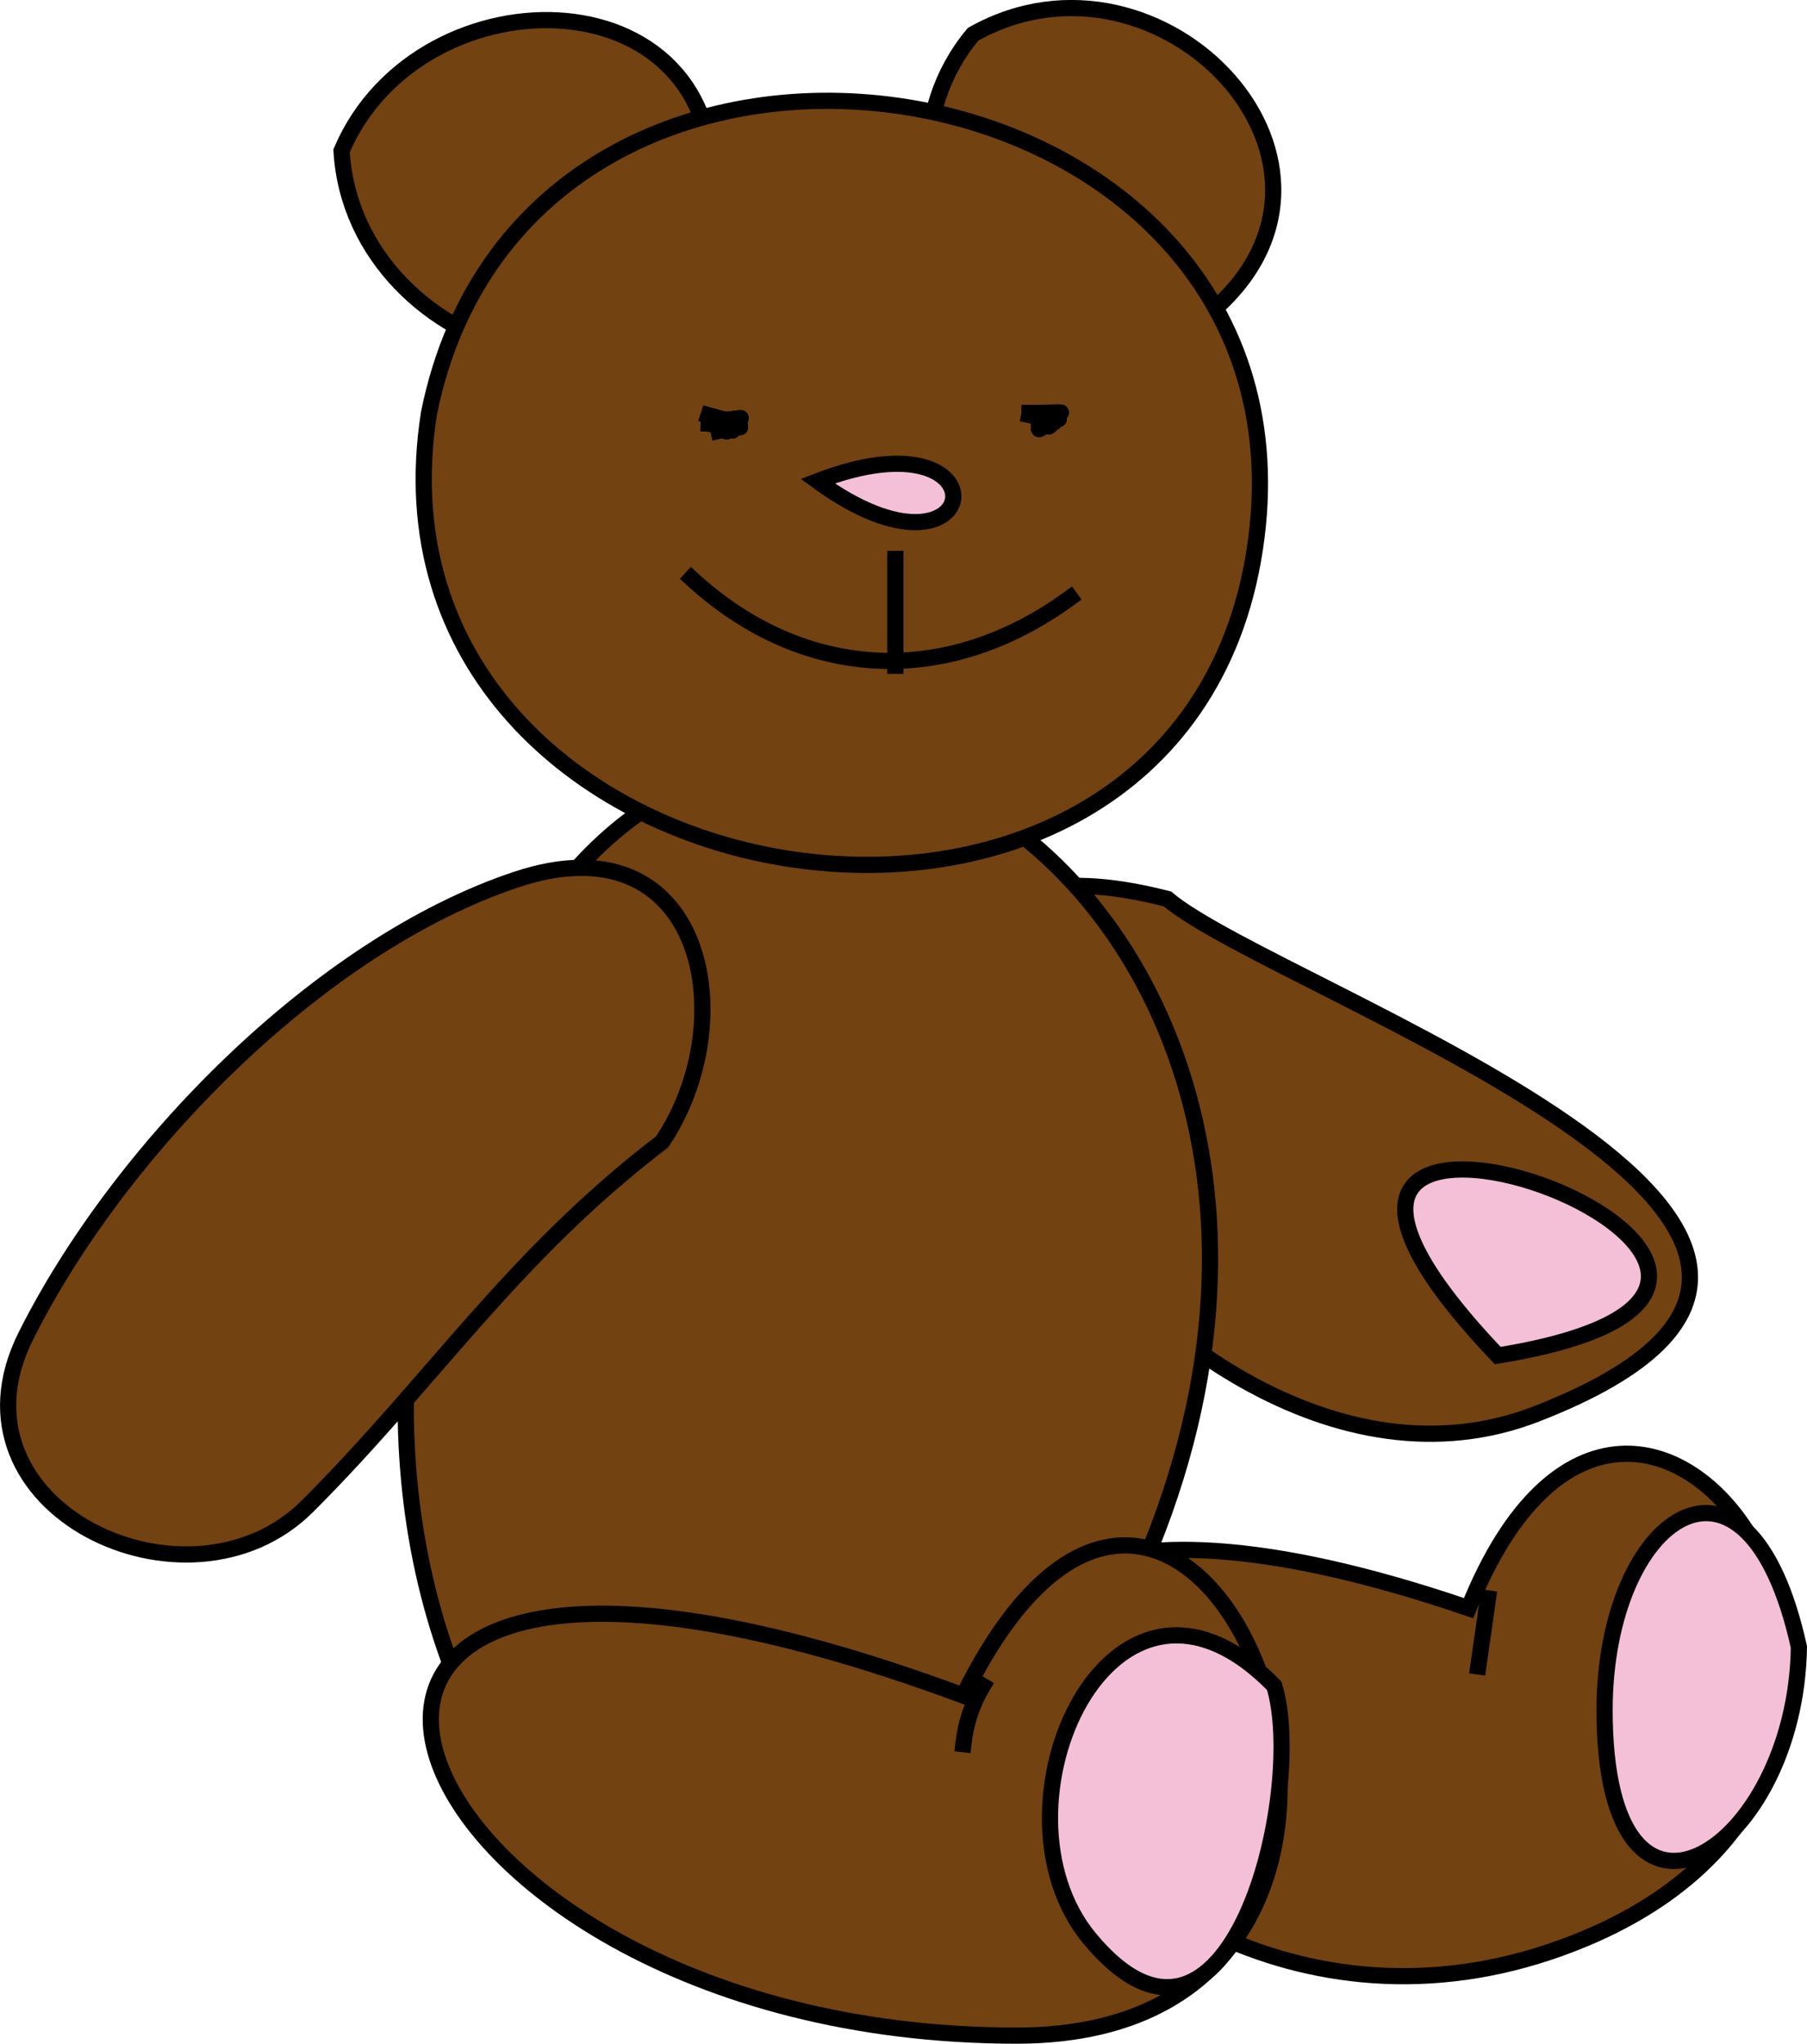 <svg xmlns="http://www.w3.org/2000/svg" xmlns:xlink="http://www.w3.org/1999/xlink" version="1.1" id="Layer_1" x="0px" y="0px" enable-background="new 0 0 822.05 841.89" xml:space="preserve" viewBox="339.76 343.37 139.49 157.77">
<path fill-rule="evenodd" clip-rule="evenodd" fill="#724211" stroke="#000000" stroke-width="1.25" stroke-linecap="square" stroke-miterlimit="10" d="  M429.875,412.765c8.485,7.177,64.235,25.834,28.5,39.75C427.887,464.387,393.084,403.281,429.875,412.765z"/>
<path fill-rule="evenodd" clip-rule="evenodd" fill="#F4C0D7" stroke="#000000" stroke-width="1.25" stroke-linecap="square" stroke-miterlimit="10" d="  M455.375,448.015C492.185,442.035,427.661,418.924,455.375,448.015L455.375,448.015z"/>
<path fill-rule="evenodd" clip-rule="evenodd" fill="#724211" stroke="#000000" stroke-width="1.25" stroke-linecap="square" stroke-miterlimit="10" d="  M453.125,467.515c13.204-32.96,42.645,11.39,9,25.5C421.53,510.04,389.918,445.919,453.125,467.515z"/>
<path fill-rule="evenodd" clip-rule="evenodd" fill="#724211" stroke="#000000" stroke-width="1.25" stroke-linecap="square" stroke-miterlimit="10" d="  M372.125,440.515c-7.707,42.048,28.9,77.966,54,27.75C455.746,409.002,383.036,368.088,372.125,440.515z"/>
<path fill-rule="evenodd" clip-rule="evenodd" fill="#724211" stroke="#000000" stroke-width="1.25" stroke-linecap="square" stroke-miterlimit="10" d="  M414.127,474.265c18.227-36.957,42.259,26.25,4.124,26.25C367.432,500.515,350.752,450.728,414.127,474.265z"/>
<path fill-rule="evenodd" clip-rule="evenodd" fill="#F4C0D7" stroke="#000000" stroke-width="1.25" stroke-linecap="square" stroke-miterlimit="10" d="  M438.125,473.515c-12.535-12.883-22.606,9.425-14.25,19.5C434.664,506.024,440.623,481.775,438.125,473.515z"/>
<path fill-rule="evenodd" clip-rule="evenodd" fill="#724211" stroke="#000000" stroke-width="1.25" stroke-linecap="square" stroke-miterlimit="10" d="  M390.875,431.515c-11.613,8.875-17.621,18.371-27.375,28.125c-9.181,9.181-28.375,0.124-21.75-13.125  c7.161-14.321,22.596-30.157,37.875-35.25C394.092,406.443,397.187,422.101,390.875,431.515z"/>
<path fill-rule="evenodd" clip-rule="evenodd" fill="#724211" stroke="#000000" stroke-width="1.25" stroke-linecap="square" stroke-miterlimit="10" d="  M414.877,346.015c-10.017,11.971,3.337,33.642,17.998,21.75C446.928,356.366,429.435,337.832,414.877,346.015z"/>
<path fill-rule="evenodd" clip-rule="evenodd" fill="#724211" stroke="#000000" stroke-width="1.25" stroke-linecap="square" stroke-miterlimit="10" d="  M366.125,355.015c0.958,16.325,26.398,23.317,28.5,4.5C396.685,341.07,372.197,340.726,366.125,355.015z"/>
<path fill-rule="evenodd" clip-rule="evenodd" fill="#724211" stroke="#000000" stroke-width="1.25" stroke-linecap="square" stroke-miterlimit="10" d="  M372.875,375.265c-6.085,38.724,57.825,49.349,63.75,10.5C442.53,347.046,380.608,337.035,372.875,375.265z"/>
<path fill-rule="evenodd" clip-rule="evenodd" fill="#F4C0D7" stroke="#000000" stroke-width="1.25" stroke-linecap="square" stroke-miterlimit="10" d="  M402.875,380.515C415.822,389.932,417.828,374.76,402.875,380.515L402.875,380.515z"/>
<path fill-rule="evenodd" clip-rule="evenodd" fill="#724211" d="M422.375,389.515c-9.574,7.005-20.639,6.419-29.25-1.5  C402.875,388.515,412.625,389.015,422.375,389.515z"/>
<path fill="none" stroke="#000000" stroke-width="1.25" stroke-linecap="square" stroke-miterlimit="10" d="M422.375,389.515  c-9.574,7.005-20.639,6.419-29.25-1.5"/>
<path fill-rule="evenodd" clip-rule="evenodd" fill="#724211" d="M408.877,386.515v8.25V386.515z"/>
<line fill="none" stroke="#000000" stroke-width="1.25" stroke-linecap="square" stroke-miterlimit="10" x1="408.877" y1="386.515" x2="408.877" y2="394.765"/>
<path fill-rule="evenodd" clip-rule="evenodd" fill="#724211" stroke="#000000" stroke-width="1.25" stroke-linecap="square" stroke-miterlimit="10" d="  M418.625,375.265C422.296,375.853,422.572,375.896,418.625,375.265L418.625,375.265z"/>
<path fill-rule="evenodd" clip-rule="evenodd" fill="#724211" stroke="#000000" stroke-width="1.25" stroke-linecap="square" stroke-miterlimit="10" d="  M419.375,376.015C421.022,376.015,421.022,376.015,419.375,376.015L419.375,376.015z"/>
<path fill-rule="evenodd" clip-rule="evenodd" fill="#724211" stroke="#000000" stroke-width="1.25" stroke-linecap="square" stroke-miterlimit="10" d="  M419.375,376.015C421.022,376.015,421.022,376.015,419.375,376.015L419.375,376.015z"/>
<path fill-rule="evenodd" clip-rule="evenodd" fill="#724211" stroke="#000000" stroke-width="1.25" stroke-linecap="square" stroke-miterlimit="10" d="  M418.625,375.265C422.296,375.853,422.572,375.896,418.625,375.265L418.625,375.265z"/>
<path fill-rule="evenodd" clip-rule="evenodd" fill="#724211" stroke="#000000" stroke-width="1.25" stroke-linecap="square" stroke-miterlimit="10" d="  M418.625,375.265C423.03,375.197,422.272,375.209,418.625,375.265L418.625,375.265z"/>
<path fill-rule="evenodd" clip-rule="evenodd" fill="#724211" stroke="#000000" stroke-width="1.25" stroke-linecap="square" stroke-miterlimit="10" d="  M420.875,376.015C420.233,376.361,419.231,376.902,420.875,376.015L420.875,376.015z"/>
<path fill-rule="evenodd" clip-rule="evenodd" fill="#724211" stroke="#000000" stroke-width="1.25" stroke-linecap="square" stroke-miterlimit="10" d="  M418.625,375.265C421.826,375.979,422.318,376.088,418.625,375.265L418.625,375.265z"/>
<path fill-rule="evenodd" clip-rule="evenodd" fill="#724211" stroke="#000000" stroke-width="1.25" stroke-linecap="square" stroke-miterlimit="10" d="  M419.375,375.265C421.945,376.412,421.232,376.094,419.375,375.265L419.375,375.265z"/>
<path fill-rule="evenodd" clip-rule="evenodd" fill="#724211" stroke="#000000" stroke-width="1.25" stroke-linecap="square" stroke-miterlimit="10" d="  M419.375,375.265C422.361,376.268,421.141,375.858,419.375,375.265L419.375,375.265z"/>
<path fill-rule="evenodd" clip-rule="evenodd" fill="#724211" stroke="#000000" stroke-width="1.25" stroke-linecap="square" stroke-miterlimit="10" d="  M419.375,375.265C422.046,376.719,420.32,375.78,419.375,375.265L419.375,375.265z"/>
<path fill-rule="evenodd" clip-rule="evenodd" fill="#724211" stroke="#000000" stroke-width="1.25" stroke-linecap="square" stroke-miterlimit="10" d="  M419.375,376.015C420.611,375.793,421.779,375.583,419.375,376.015L419.375,376.015z"/>
<path fill-rule="evenodd" clip-rule="evenodd" fill="#724211" stroke="#000000" stroke-width="1.25" stroke-linecap="square" stroke-miterlimit="10" d="  M419.375,376.015C421.022,376.015,421.022,376.015,419.375,376.015L419.375,376.015z"/>
<path fill-rule="evenodd" clip-rule="evenodd" fill="#724211" stroke="#000000" stroke-width="1.25" stroke-linecap="square" stroke-miterlimit="10" d="  M419.375,376.015C421.022,376.015,421.022,376.015,419.375,376.015L419.375,376.015z"/>
<path fill-rule="evenodd" clip-rule="evenodd" fill="#724211" stroke="#000000" stroke-width="1.25" stroke-linecap="square" stroke-miterlimit="10" d="  M419.375,376.015C421.022,376.015,421.022,376.015,419.375,376.015L419.375,376.015z"/>
<path fill-rule="evenodd" clip-rule="evenodd" fill="#724211" stroke="#000000" stroke-width="1.25" stroke-linecap="square" stroke-miterlimit="10" d="  M418.625,375.265C422.296,375.853,422.572,375.896,418.625,375.265L418.625,375.265z"/>
<path fill-rule="evenodd" clip-rule="evenodd" fill="#724211" stroke="#000000" stroke-width="1.25" stroke-linecap="square" stroke-miterlimit="10" d="  M418.625,375.265C423.03,375.197,422.272,375.209,418.625,375.265L418.625,375.265z"/>
<path fill-rule="evenodd" clip-rule="evenodd" fill="#724211" stroke="#000000" stroke-width="1.25" stroke-linecap="square" stroke-miterlimit="10" d="  M420.875,376.015C420.233,376.361,419.231,376.902,420.875,376.015L420.875,376.015z"/>
<path fill-rule="evenodd" clip-rule="evenodd" fill="#724211" stroke="#000000" stroke-width="1.25" stroke-linecap="square" stroke-miterlimit="10" d="  M418.625,375.265C421.826,375.979,422.318,376.088,418.625,375.265L418.625,375.265z"/>
<path fill-rule="evenodd" clip-rule="evenodd" fill="#724211" stroke="#000000" stroke-width="1.25" stroke-linecap="square" stroke-miterlimit="10" d="  M419.375,375.265C421.945,376.412,421.232,376.094,419.375,375.265L419.375,375.265z"/>
<path fill-rule="evenodd" clip-rule="evenodd" fill="#724211" stroke="#000000" stroke-width="1.25" stroke-linecap="square" stroke-miterlimit="10" d="  M419.375,375.265C422.361,376.268,421.141,375.858,419.375,375.265L419.375,375.265z"/>
<path fill-rule="evenodd" clip-rule="evenodd" fill="#724211" stroke="#000000" stroke-width="1.25" stroke-linecap="square" stroke-miterlimit="10" d="  M419.375,375.265C422.046,376.719,420.32,375.78,419.375,375.265L419.375,375.265z"/>
<path fill-rule="evenodd" clip-rule="evenodd" fill="#724211" stroke="#000000" stroke-width="1.25" stroke-linecap="square" stroke-miterlimit="10" d="  M419.375,376.015C420.611,375.793,421.779,375.583,419.375,376.015L419.375,376.015z"/>
<path fill-rule="evenodd" clip-rule="evenodd" fill="#724211" stroke="#000000" stroke-width="1.25" stroke-linecap="square" stroke-miterlimit="10" d="  M419.375,376.015C421.022,376.015,421.022,376.015,419.375,376.015L419.375,376.015z"/>
<path fill-rule="evenodd" clip-rule="evenodd" fill="#724211" stroke="#000000" stroke-width="1.25" stroke-linecap="square" stroke-miterlimit="10" d="  M419.375,376.015C421.022,376.015,421.022,376.015,419.375,376.015L419.375,376.015z"/>
<path fill-rule="evenodd" clip-rule="evenodd" fill="#724211" stroke="#000000" stroke-width="1.25" stroke-linecap="square" stroke-miterlimit="10" d="  M419.375,376.015C420.017,375.669,421.019,375.128,419.375,376.015L419.375,376.015z"/>
<path fill-rule="evenodd" clip-rule="evenodd" fill="#724211" stroke="#000000" stroke-width="1.25" stroke-linecap="square" stroke-miterlimit="10" d="  M418.625,375.265C421.279,375.723,423.138,376.043,418.625,375.265L418.625,375.265z"/>
<path fill-rule="evenodd" clip-rule="evenodd" fill="#724211" stroke="#000000" stroke-width="1.25" stroke-linecap="square" stroke-miterlimit="10" d="  M419.375,375.265C422.54,375.736,421.663,375.606,419.375,375.265L419.375,375.265z"/>
<path fill-rule="evenodd" clip-rule="evenodd" fill="#724211" stroke="#000000" stroke-width="1.25" stroke-linecap="square" stroke-miterlimit="10" d="  M420.875,376.015C419.875,376.015,419.875,376.015,420.875,376.015L420.875,376.015z"/>
<path fill-rule="evenodd" clip-rule="evenodd" fill="#724211" stroke="#000000" stroke-width="1.25" stroke-linecap="square" stroke-miterlimit="10" d="  M419.375,375.265C422.68,376.581,420.576,375.743,419.375,375.265L419.375,375.265z"/>
<path fill-rule="evenodd" clip-rule="evenodd" fill="#724211" stroke="#000000" stroke-width="1.25" stroke-linecap="square" stroke-miterlimit="10" d="  M419.375,375.265C422.349,377.034,420.158,375.731,419.375,375.265L419.375,375.265z"/>
<path fill-rule="evenodd" clip-rule="evenodd" fill="#724211" stroke="#000000" stroke-width="1.25" stroke-linecap="square" stroke-miterlimit="10" d="  M419.375,375.265C422.71,376.783,420.113,375.602,419.375,375.265L419.375,375.265z"/>
<path fill-rule="evenodd" clip-rule="evenodd" fill="#724211" stroke="#000000" stroke-width="1.25" stroke-linecap="square" stroke-miterlimit="10" d="  M419.375,375.265C420.852,376.236,421.247,376.496,419.375,375.265L419.375,375.265z"/>
<path fill-rule="evenodd" clip-rule="evenodd" fill="#724211" stroke="#000000" stroke-width="1.25" stroke-linecap="square" stroke-miterlimit="10" d="  M419.375,376.015C421.022,376.015,421.022,376.015,419.375,376.015L419.375,376.015z"/>
<path fill-rule="evenodd" clip-rule="evenodd" fill="#724211" stroke="#000000" stroke-width="1.25" stroke-linecap="square" stroke-miterlimit="10" d="  M419.375,376.015C421.022,376.015,421.022,376.015,419.375,376.015L419.375,376.015z"/>
<path fill-rule="evenodd" clip-rule="evenodd" fill="#724211" stroke="#000000" stroke-width="1.25" stroke-linecap="square" stroke-miterlimit="10" d="  M419.375,376.015C421.232,375.566,420.818,375.667,419.375,376.015L419.375,376.015z"/>
<path fill-rule="evenodd" clip-rule="evenodd" fill="#724211" stroke="#000000" stroke-width="1.25" stroke-linecap="square" stroke-miterlimit="10" d="  M419.375,376.015C420.375,376.015,420.375,376.015,419.375,376.015L419.375,376.015z"/>
<path fill-rule="evenodd" clip-rule="evenodd" fill="#724211" stroke="#000000" stroke-width="1.25" stroke-linecap="square" stroke-miterlimit="10" d="  M418.625,375.265C422.501,375.992,421.757,375.853,418.625,375.265L418.625,375.265z"/>
<path fill-rule="evenodd" clip-rule="evenodd" fill="#724211" stroke="#000000" stroke-width="1.25" stroke-linecap="square" stroke-miterlimit="10" d="  M419.375,375.265C422.633,376.42,420.324,375.602,419.375,375.265L419.375,375.265z"/>
<path fill-rule="evenodd" clip-rule="evenodd" fill="#724211" stroke="#000000" stroke-width="1.25" stroke-linecap="square" stroke-miterlimit="10" d="  M420.125,376.015L420.125,376.015z"/>
<path fill-rule="evenodd" clip-rule="evenodd" fill="#724211" stroke="#000000" stroke-width="1.25" stroke-linecap="square" stroke-miterlimit="10" d="  M419.375,375.265C422.568,376.923,419.604,375.384,419.375,375.265L419.375,375.265z"/>
<path fill-rule="evenodd" clip-rule="evenodd" fill="#724211" stroke="#000000" stroke-width="1.25" stroke-linecap="square" stroke-miterlimit="10" d="  M419.375,375.265C421.947,376.871,420.408,375.91,419.375,375.265L419.375,375.265z"/>
<path fill-rule="evenodd" clip-rule="evenodd" fill="#724211" stroke="#000000" stroke-width="1.25" stroke-linecap="square" stroke-miterlimit="10" d="  M419.375,375.265C421.285,376.711,421.121,376.587,419.375,375.265L419.375,375.265z"/>
<path fill-rule="evenodd" clip-rule="evenodd" fill="#724211" stroke="#000000" stroke-width="1.25" stroke-linecap="square" stroke-miterlimit="10" d="  M419.375,376.015C421.232,375.566,420.818,375.667,419.375,376.015L419.375,376.015z"/>
<path fill-rule="evenodd" clip-rule="evenodd" fill="#724211" stroke="#000000" stroke-width="1.25" stroke-linecap="square" stroke-miterlimit="10" d="  M419.375,376.015C421.232,375.566,420.818,375.667,419.375,376.015L419.375,376.015z"/>
<path fill-rule="evenodd" clip-rule="evenodd" fill="#724211" stroke="#000000" stroke-width="1.25" stroke-linecap="square" stroke-miterlimit="10" d="  M419.375,376.015C421.232,375.566,420.818,375.667,419.375,376.015L419.375,376.015z"/>
<path fill-rule="evenodd" clip-rule="evenodd" fill="#724211" stroke="#000000" stroke-width="1.25" stroke-linecap="square" stroke-miterlimit="10" d="  M419.375,376.015C420.375,376.015,420.375,376.015,419.375,376.015L419.375,376.015z"/>
<path fill-rule="evenodd" clip-rule="evenodd" fill="#724211" stroke="#000000" stroke-width="1.25" stroke-linecap="square" stroke-miterlimit="10" d="  M419.375,376.015C420.375,376.015,420.375,376.015,419.375,376.015L419.375,376.015z"/>
<path fill-rule="evenodd" clip-rule="evenodd" fill="#724211" stroke="#000000" stroke-width="1.25" stroke-linecap="square" stroke-miterlimit="10" d="  M419.375,375.265C420.702,376.215,421.154,376.539,419.375,375.265L419.375,375.265z"/>
<path fill-rule="evenodd" clip-rule="evenodd" fill="#724211" stroke="#000000" stroke-width="1.25" stroke-linecap="square" stroke-miterlimit="10" d="  M419.375,375.265C421.231,376.239,420.804,376.015,419.375,375.265L419.375,375.265z"/>
<path fill-rule="evenodd" clip-rule="evenodd" fill="#724211" stroke="#000000" stroke-width="1.25" stroke-linecap="square" stroke-miterlimit="10" d="  M420.125,376.015L420.125,376.015z"/>
<path fill-rule="evenodd" clip-rule="evenodd" fill="#724211" stroke="#000000" stroke-width="1.25" stroke-linecap="square" stroke-miterlimit="10" d="  M419.375,376.015C421.232,375.566,420.818,375.667,419.375,376.015L419.375,376.015z"/>
<path fill-rule="evenodd" clip-rule="evenodd" fill="#724211" stroke="#000000" stroke-width="1.25" stroke-linecap="square" stroke-miterlimit="10" d="  M419.375,376.015C421.232,375.566,420.818,375.667,419.375,376.015L419.375,376.015z"/>
<path fill-rule="evenodd" clip-rule="evenodd" fill="#724211" stroke="#000000" stroke-width="1.25" stroke-linecap="square" stroke-miterlimit="10" d="  M419.375,376.015C420.017,375.669,421.019,375.128,419.375,376.015L419.375,376.015z"/>
<path fill-rule="evenodd" clip-rule="evenodd" fill="#724211" stroke="#000000" stroke-width="1.25" stroke-linecap="square" stroke-miterlimit="10" d="  M419.375,376.015C420.017,375.669,421.019,375.128,419.375,376.015L419.375,376.015z"/>
<path fill-rule="evenodd" clip-rule="evenodd" fill="#724211" stroke="#000000" stroke-width="1.25" stroke-linecap="square" stroke-miterlimit="10" d="  M419.375,376.015C420.017,375.669,421.019,375.128,419.375,376.015L419.375,376.015z"/>
<path fill-rule="evenodd" clip-rule="evenodd" fill="#724211" stroke="#000000" stroke-width="1.25" stroke-linecap="square" stroke-miterlimit="10" d="  M419.375,376.015C420.375,376.015,420.375,376.015,419.375,376.015L419.375,376.015z"/>
<path fill-rule="evenodd" clip-rule="evenodd" fill="#724211" stroke="#000000" stroke-width="1.25" stroke-linecap="square" stroke-miterlimit="10" d="  M393.875,375.265C397.613,376.292,398.106,376.428,393.875,375.265L393.875,375.265z"/>
<path fill-rule="evenodd" clip-rule="evenodd" fill="#724211" stroke="#000000" stroke-width="1.25" stroke-linecap="square" stroke-miterlimit="10" d="  M394.625,376.765C396.483,376.316,396.068,376.417,394.625,376.765L394.625,376.765z"/>
<path fill-rule="evenodd" clip-rule="evenodd" fill="#724211" stroke="#000000" stroke-width="1.25" stroke-linecap="square" stroke-miterlimit="10" d="  M394.625,376.015C396.481,376.989,396.054,376.765,394.625,376.015L394.625,376.015z"/>
<path fill-rule="evenodd" clip-rule="evenodd" fill="#724211" stroke="#000000" stroke-width="1.25" stroke-linecap="square" stroke-miterlimit="10" d="  M393.875,376.015C397.352,375.601,398.513,375.462,393.875,376.015L393.875,376.015z"/>
<path fill-rule="evenodd" clip-rule="evenodd" fill="#724211" stroke="#000000" stroke-width="1.25" stroke-linecap="square" stroke-miterlimit="10" d="  M393.875,375.265C398.183,376.821,397.592,376.607,393.875,375.265L393.875,375.265z"/>
<path fill-rule="evenodd" clip-rule="evenodd" fill="#724211" stroke="#000000" stroke-width="1.25" stroke-linecap="square" stroke-miterlimit="10" d="  M396.125,376.765C394.481,375.878,395.483,376.419,396.125,376.765L396.125,376.765z"/>
<path fill-rule="evenodd" clip-rule="evenodd" fill="#724211" stroke="#000000" stroke-width="1.25" stroke-linecap="square" stroke-miterlimit="10" d="  M393.875,376.015C397.081,376.121,397.869,376.146,393.875,376.015L393.875,376.015z"/>
<path fill-rule="evenodd" clip-rule="evenodd" fill="#724211" stroke="#000000" stroke-width="1.25" stroke-linecap="square" stroke-miterlimit="10" d="  M393.875,376.015C397.544,376.373,397.459,376.365,393.875,376.015L393.875,376.015z"/>
<path fill-rule="evenodd" clip-rule="evenodd" fill="#724211" stroke="#000000" stroke-width="1.25" stroke-linecap="square" stroke-miterlimit="10" d="  M394.625,376.015C396.288,376.113,397.729,376.199,394.625,376.015L394.625,376.015z"/>
<path fill-rule="evenodd" clip-rule="evenodd" fill="#724211" stroke="#000000" stroke-width="1.25" stroke-linecap="square" stroke-miterlimit="10" d="  M394.625,376.015C396.142,376.48,396.413,376.564,394.625,376.015L394.625,376.015z"/>
<path fill-rule="evenodd" clip-rule="evenodd" fill="#724211" stroke="#000000" stroke-width="1.25" stroke-linecap="square" stroke-miterlimit="10" d="  M394.625,376.015C396.276,376.412,396.29,376.415,394.625,376.015L394.625,376.015z"/>
<path fill-rule="evenodd" clip-rule="evenodd" fill="#724211" stroke="#000000" stroke-width="1.25" stroke-linecap="square" stroke-miterlimit="10" d="  M394.625,376.015C396.481,376.989,396.054,376.765,394.625,376.015L394.625,376.015z"/>
<path fill-rule="evenodd" clip-rule="evenodd" fill="#724211" stroke="#000000" stroke-width="1.25" stroke-linecap="square" stroke-miterlimit="10" d="  M394.625,376.765C396.483,376.316,396.068,376.417,394.625,376.765L394.625,376.765z"/>
<path fill-rule="evenodd" clip-rule="evenodd" fill="#724211" stroke="#000000" stroke-width="1.25" stroke-linecap="square" stroke-miterlimit="10" d="  M394.625,376.015C396.481,376.989,396.054,376.765,394.625,376.015L394.625,376.015z"/>
<path fill-rule="evenodd" clip-rule="evenodd" fill="#724211" stroke="#000000" stroke-width="1.25" stroke-linecap="square" stroke-miterlimit="10" d="  M393.875,376.015C397.352,375.601,398.513,375.462,393.875,376.015L393.875,376.015z"/>
<path fill-rule="evenodd" clip-rule="evenodd" fill="#724211" stroke="#000000" stroke-width="1.25" stroke-linecap="square" stroke-miterlimit="10" d="  M393.875,375.265C398.183,376.821,397.592,376.607,393.875,375.265L393.875,375.265z"/>
<path fill-rule="evenodd" clip-rule="evenodd" fill="#724211" stroke="#000000" stroke-width="1.25" stroke-linecap="square" stroke-miterlimit="10" d="  M396.125,376.765C394.481,375.878,395.483,376.419,396.125,376.765L396.125,376.765z"/>
<path fill-rule="evenodd" clip-rule="evenodd" fill="#724211" stroke="#000000" stroke-width="1.25" stroke-linecap="square" stroke-miterlimit="10" d="  M393.875,376.015C397.081,376.121,397.869,376.146,393.875,376.015L393.875,376.015z"/>
<path fill-rule="evenodd" clip-rule="evenodd" fill="#724211" stroke="#000000" stroke-width="1.25" stroke-linecap="square" stroke-miterlimit="10" d="  M393.875,376.015C397.544,376.373,397.459,376.365,393.875,376.015L393.875,376.015z"/>
<path fill-rule="evenodd" clip-rule="evenodd" fill="#724211" stroke="#000000" stroke-width="1.25" stroke-linecap="square" stroke-miterlimit="10" d="  M394.625,376.015C396.288,376.113,397.729,376.199,394.625,376.015L394.625,376.015z"/>
<path fill-rule="evenodd" clip-rule="evenodd" fill="#724211" stroke="#000000" stroke-width="1.25" stroke-linecap="square" stroke-miterlimit="10" d="  M394.625,376.015C396.142,376.48,396.413,376.564,394.625,376.015L394.625,376.015z"/>
<path fill-rule="evenodd" clip-rule="evenodd" fill="#724211" stroke="#000000" stroke-width="1.25" stroke-linecap="square" stroke-miterlimit="10" d="  M394.625,376.015C396.276,376.412,396.29,376.415,394.625,376.015L394.625,376.015z"/>
<path fill-rule="evenodd" clip-rule="evenodd" fill="#724211" stroke="#000000" stroke-width="1.25" stroke-linecap="square" stroke-miterlimit="10" d="  M394.625,376.015C396.481,376.989,396.054,376.765,394.625,376.015L394.625,376.015z"/>
<path fill-rule="evenodd" clip-rule="evenodd" fill="#724211" stroke="#000000" stroke-width="1.25" stroke-linecap="square" stroke-miterlimit="10" d="  M394.625,376.765C396.483,376.316,396.068,376.417,394.625,376.765L394.625,376.765z"/>
<path fill-rule="evenodd" clip-rule="evenodd" fill="#724211" stroke="#000000" stroke-width="1.25" stroke-linecap="square" stroke-miterlimit="10" d="  M394.625,376.015C396.269,376.902,395.267,376.361,394.625,376.015L394.625,376.015z"/>
<path fill-rule="evenodd" clip-rule="evenodd" fill="#724211" stroke="#000000" stroke-width="1.25" stroke-linecap="square" stroke-miterlimit="10" d="  M393.875,376.015C396.873,375.947,397.733,375.928,393.875,376.015L393.875,376.015z"/>
<path fill-rule="evenodd" clip-rule="evenodd" fill="#724211" stroke="#000000" stroke-width="1.25" stroke-linecap="square" stroke-miterlimit="10" d="  M393.875,376.015C397.549,375.756,397.425,375.764,393.875,376.015L393.875,376.015z"/>
<path fill-rule="evenodd" clip-rule="evenodd" fill="#724211" stroke="#000000" stroke-width="1.25" stroke-linecap="square" stroke-miterlimit="10" d="  M396.125,376.765C394.481,375.878,395.483,376.419,396.125,376.765L396.125,376.765z"/>
<path fill-rule="evenodd" clip-rule="evenodd" fill="#724211" stroke="#000000" stroke-width="1.25" stroke-linecap="square" stroke-miterlimit="10" d="  M394.625,376.015C397.217,376.482,396.782,376.404,394.625,376.015L394.625,376.015z"/>
<path fill-rule="evenodd" clip-rule="evenodd" fill="#724211" stroke="#000000" stroke-width="1.25" stroke-linecap="square" stroke-miterlimit="10" d="  M394.625,376.015C397.883,377.17,395.575,376.352,394.625,376.015L394.625,376.015z"/>
<path fill-rule="evenodd" clip-rule="evenodd" fill="#724211" stroke="#000000" stroke-width="1.25" stroke-linecap="square" stroke-miterlimit="10" d="  M394.625,376.015C396.756,376.266,396.604,376.248,394.625,376.015L394.625,376.015z"/>
<path fill-rule="evenodd" clip-rule="evenodd" fill="#724211" stroke="#000000" stroke-width="1.25" stroke-linecap="square" stroke-miterlimit="10" d="  M394.625,376.015C396.142,376.48,396.413,376.564,394.625,376.015L394.625,376.015z"/>
<path fill-rule="evenodd" clip-rule="evenodd" fill="#724211" stroke="#000000" stroke-width="1.25" stroke-linecap="square" stroke-miterlimit="10" d="  M394.625,376.015C397.196,376.751,395.321,376.214,394.625,376.015L394.625,376.015z"/>
<path fill-rule="evenodd" clip-rule="evenodd" fill="#724211" stroke="#000000" stroke-width="1.25" stroke-linecap="square" stroke-miterlimit="10" d="  M394.625,376.015C396.481,376.989,396.054,376.765,394.625,376.015L394.625,376.015z"/>
<path fill-rule="evenodd" clip-rule="evenodd" fill="#724211" stroke="#000000" stroke-width="1.25" stroke-linecap="square" stroke-miterlimit="10" d="  M394.625,376.765C395.267,376.419,396.269,375.878,394.625,376.765L394.625,376.765z"/>
<path fill-rule="evenodd" clip-rule="evenodd" fill="#724211" stroke="#000000" stroke-width="1.25" stroke-linecap="square" stroke-miterlimit="10" d="  M394.625,376.015C396.269,376.902,395.267,376.361,394.625,376.015L394.625,376.015z"/>
<path fill-rule="evenodd" clip-rule="evenodd" fill="#724211" stroke="#000000" stroke-width="1.25" stroke-linecap="square" stroke-miterlimit="10" d="  M393.875,376.015C397.443,376.241,396.806,376.201,393.875,376.015L393.875,376.015z"/>
<path fill-rule="evenodd" clip-rule="evenodd" fill="#724211" stroke="#000000" stroke-width="1.25" stroke-linecap="square" stroke-miterlimit="10" d="  M394.625,376.015C396.676,376.015,396.676,376.015,394.625,376.015L394.625,376.015z"/>
<path fill-rule="evenodd" clip-rule="evenodd" fill="#724211" stroke="#000000" stroke-width="1.25" stroke-linecap="square" stroke-miterlimit="10" d="  M395.375,376.765C395.375,375.765,395.375,375.765,395.375,376.765L395.375,376.765z"/>
<path fill-rule="evenodd" clip-rule="evenodd" fill="#724211" stroke="#000000" stroke-width="1.25" stroke-linecap="square" stroke-miterlimit="10" d="  M394.625,376.015C396.573,376.277,396.145,376.22,394.625,376.015L394.625,376.015z"/>
<path fill-rule="evenodd" clip-rule="evenodd" fill="#724211" stroke="#000000" stroke-width="1.25" stroke-linecap="square" stroke-miterlimit="10" d="  M394.625,376.015C397.177,376.905,395.24,376.229,394.625,376.015L394.625,376.015z"/>
<path fill-rule="evenodd" clip-rule="evenodd" fill="#724211" stroke="#000000" stroke-width="1.25" stroke-linecap="square" stroke-miterlimit="10" d="  M394.625,376.015C396.744,376.387,395.528,376.174,394.625,376.015L394.625,376.015z"/>
<path fill-rule="evenodd" clip-rule="evenodd" fill="#724211" stroke="#000000" stroke-width="1.25" stroke-linecap="square" stroke-miterlimit="10" d="  M394.625,376.015C396.272,376.015,396.272,376.015,394.625,376.015L394.625,376.015z"/>
<path fill-rule="evenodd" clip-rule="evenodd" fill="#724211" stroke="#000000" stroke-width="1.25" stroke-linecap="square" stroke-miterlimit="10" d="  M394.625,376.015C396.481,376.989,396.054,376.765,394.625,376.015L394.625,376.015z"/>
<path fill-rule="evenodd" clip-rule="evenodd" fill="#724211" stroke="#000000" stroke-width="1.25" stroke-linecap="square" stroke-miterlimit="10" d="  M394.625,376.015C396.481,376.989,396.054,376.765,394.625,376.015L394.625,376.015z"/>
<path fill-rule="evenodd" clip-rule="evenodd" fill="#724211" stroke="#000000" stroke-width="1.25" stroke-linecap="square" stroke-miterlimit="10" d="  M394.625,376.765C395.267,376.419,396.269,375.878,394.625,376.765L394.625,376.765z"/>
<path fill-rule="evenodd" clip-rule="evenodd" fill="#724211" stroke="#000000" stroke-width="1.25" stroke-linecap="square" stroke-miterlimit="10" d="  M394.625,376.015C396.269,376.902,395.267,376.361,394.625,376.015L394.625,376.015z"/>
<path fill-rule="evenodd" clip-rule="evenodd" fill="#724211" stroke="#000000" stroke-width="1.25" stroke-linecap="square" stroke-miterlimit="10" d="  M394.625,376.015C395.898,376.015,395.898,376.015,394.625,376.015L394.625,376.015z"/>
<path fill-rule="evenodd" clip-rule="evenodd" fill="#724211" stroke="#000000" stroke-width="1.25" stroke-linecap="square" stroke-miterlimit="10" d="  M394.625,376.015C396.272,376.015,396.272,376.015,394.625,376.015L394.625,376.015z"/>
<path fill-rule="evenodd" clip-rule="evenodd" fill="#724211" stroke="#000000" stroke-width="1.25" stroke-linecap="square" stroke-miterlimit="10" d="  M395.375,376.765C395.375,375.765,395.375,375.765,395.375,376.765L395.375,376.765z"/>
<path fill-rule="evenodd" clip-rule="evenodd" fill="#724211" stroke="#000000" stroke-width="1.25" stroke-linecap="square" stroke-miterlimit="10" d="  M394.625,376.015C396.068,376.364,396.483,376.464,394.625,376.015L394.625,376.015z"/>
<path fill-rule="evenodd" clip-rule="evenodd" fill="#724211" stroke="#000000" stroke-width="1.25" stroke-linecap="square" stroke-miterlimit="10" d="  M394.625,376.015C396.068,376.364,396.483,376.464,394.625,376.015L394.625,376.015z"/>
<path fill-rule="evenodd" clip-rule="evenodd" fill="#724211" stroke="#000000" stroke-width="1.25" stroke-linecap="square" stroke-miterlimit="10" d="  M394.625,376.015C396.269,376.902,395.267,376.361,394.625,376.015L394.625,376.015z"/>
<path fill-rule="evenodd" clip-rule="evenodd" fill="#724211" stroke="#000000" stroke-width="1.25" stroke-linecap="square" stroke-miterlimit="10" d="  M394.625,376.015C396.269,376.902,395.267,376.361,394.625,376.015L394.625,376.015z"/>
<path fill-rule="evenodd" clip-rule="evenodd" fill="#724211" stroke="#000000" stroke-width="1.25" stroke-linecap="square" stroke-miterlimit="10" d="  M394.625,376.015C396.269,376.902,395.267,376.361,394.625,376.015L394.625,376.015z"/>
<path fill-rule="evenodd" clip-rule="evenodd" fill="#724211" stroke="#000000" stroke-width="1.25" stroke-linecap="square" stroke-miterlimit="10" d="  M394.625,376.015C396.269,376.902,395.267,376.361,394.625,376.015L394.625,376.015z"/>
<path fill-rule="evenodd" clip-rule="evenodd" fill="#F4C0D7" stroke="#000000" stroke-width="1.25" stroke-linecap="square" stroke-miterlimit="10" d="  M478.625,470.515c-3.947-17.885-15-10.14-15,4.875C463.625,495.802,478.396,486.26,478.625,470.515z"/>
<path fill-rule="evenodd" clip-rule="evenodd" fill="#724211" d="M454.625,466.765C453.802,472.53,453.802,472.53,454.625,466.765  L454.625,466.765z"/>
<path fill="none" stroke="#000000" stroke-width="1.25" stroke-linecap="square" stroke-miterlimit="10" d="M454.625,466.765  c-0.25,1.75-0.5,3.5-0.75,5.25"/>
<path fill-rule="evenodd" clip-rule="evenodd" fill="#724211" d="M415.627,473.515C413.905,478.381,413.843,478.557,415.627,473.515  L415.627,473.515z"/>
<path fill="none" stroke="#000000" stroke-width="1.25" stroke-linecap="square" stroke-miterlimit="10" d="M415.627,473.515  c-0.825,1.38-1.325,2.88-1.5,4.5"/>
</svg>